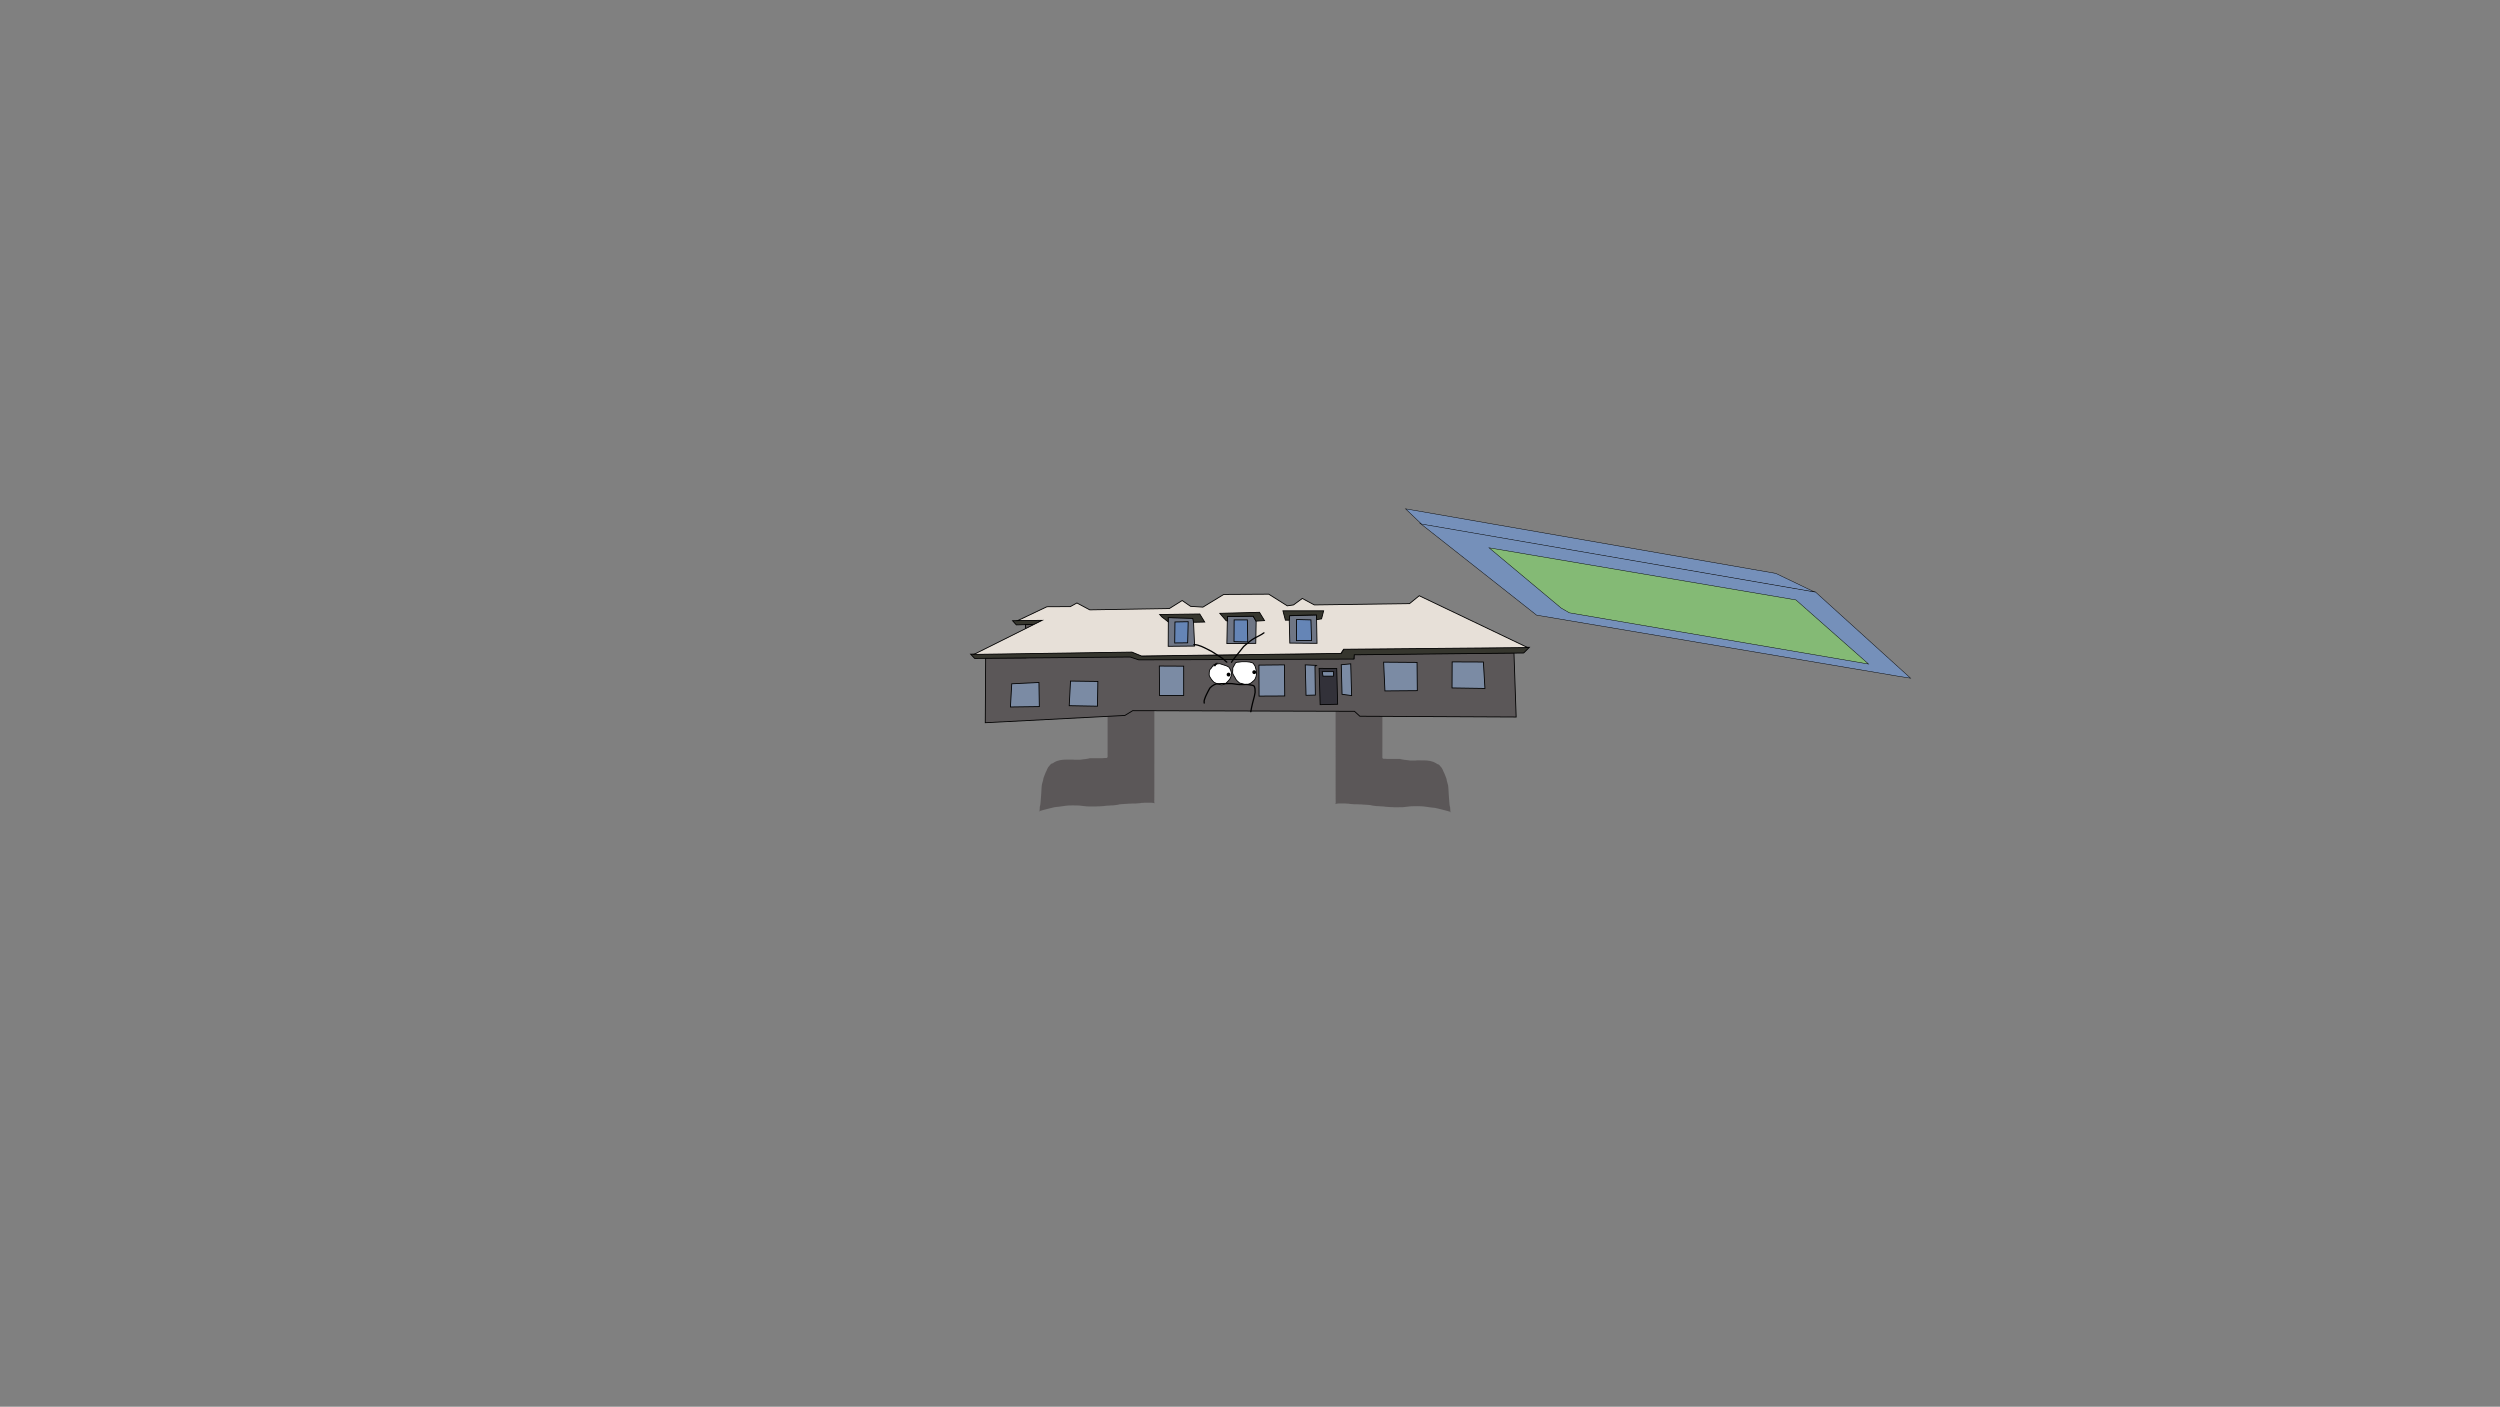 <svg version="1.1" xmlns="http://www.w3.org/2000/svg" xmlns:xlink="http://www.w3.org/1999/xlink" width="2878.25" height="1619.58" viewBox="0,0,2878.25,1619.58"><rect x="0" y="0" width="2878.25" height="1619.58" fill="#808080" stroke="none"/><g transform="translate(1119.125,629.79)"><g stroke-miterlimit="10"><path d="M-1119.125,989.79v-1619.58h2878.25v1619.58z" fill="none" stroke="#000000" stroke-width="0" stroke-linecap="butt"/><path d="M474.594,139.454c-0.188,-0.08 -0.419,-0.13 -0.706,-0.13c-1.5,0 -1.499,1.357 -1.499,1.357c0,16.233 0.017,32.461 0.017,48.694c0,13.402 -0.002,26.726 -0.002,40.128c0,2.714 -0.006,5.427 -0.006,8.141c0,0.905 -0.07,1.811 -0.001,2.714c0.078,1.019 -0.32,2.281 0.438,3.038c0.678,0.677 1.995,0.263 2.995,0.395c0.735,0.06 1.466,0.155 2.203,0.181c1.022,0.035 2.042,0.001 3.064,0.001c2,0 3.992,-0 5.992,-0c1,0 1.996,0.002 2.996,0c0.819,-0.002 1.641,-0.098 2.454,-0.01c0.775,0.084 1.504,0.375 2.267,0.524c1.01,0.198 2.024,0.375 3.045,0.518c0.756,0.106 1.521,0.133 2.278,0.228c0.892,0.112 3.076,0.514 4.119,0.556c0.087,0.004 6.093,0.006 6.18,0.003c0.544,-0.021 1.076,-0.152 1.62,-0.181c1.568,-0.084 3.139,0.005 4.71,0.005c2.304,0 4.572,-0.025 6.873,0.148c1.277,0.096 2.554,0.339 3.81,0.545c0.362,0.099 3.127,0.837 3.567,1.017c0.844,0.345 1.66,0.748 2.45,1.185c0.713,0.395 1.321,0.938 2.051,1.307c0.482,0.244 1.068,0.281 1.553,0.519c0.338,0.166 0.697,0.478 0.954,0.737c0.468,0.472 0.864,0.998 1.283,1.506c1.447,1.749 1.677,1.901 2.628,3.895c0.306,0.642 0.498,1.326 0.791,1.973c0.306,0.676 0.7,1.319 1.002,1.996c0.576,1.291 1.073,2.61 1.576,3.926c0.312,0.817 0.677,1.622 0.91,2.461c0.239,0.86 0.298,1.755 0.5,2.623c0.381,1.637 1.018,3.224 1.335,4.872c0.276,1.437 0.404,3.802 0.491,5.244c0.107,1.765 0.191,3.531 0.287,5.296c0.167,2.725 0.372,5.444 0.618,8.165c0.021,0.235 0.379,4.203 0.396,4.304c0.144,0.85 0.473,1.67 0.598,2.522c0.128,0.87 0.088,1.753 0.157,2.628c0.063,0.799 0.001,1.622 0.236,2.395c0.104,0.342 1.12,0.921 0.742,0.825c-0.596,-0.152 -0.922,-0.773 -1.481,-1.013c-0.863,-0.37 -4.87,-1.367 -5.77,-1.6c-1.881,-0.486 -3.757,-0.992 -5.645,-1.457c-0.971,-0.239 -1.948,-0.457 -2.923,-0.685c-0.87,-0.203 -1.727,-0.462 -2.61,-0.609c-0.52,-0.086 -4.162,-0.437 -5.09,-0.555c-2.619,-0.332 -5.232,-0.727 -7.846,-1.09c-1.028,-0.085 -2.055,-0.2 -3.086,-0.253c-2.982,-0.153 -5.989,-0.118 -8.972,-0.03c-1.023,0.03 -2.05,0.018 -3.07,0.091c-2.985,0.214 -5.921,0.82 -8.913,0.993c-1.217,0.07 -4.707,0.09 -5.913,0.095c-1.551,0.007 -3.107,0.086 -4.656,0.006c-0.604,-0.031 -1.201,-0.153 -1.805,-0.181c-0.679,-0.032 -1.361,0.023 -2.04,-0.001c-0.542,-0.019 -4.515,-0.27 -5.291,-0.354c-0.881,-0.096 -1.749,-0.286 -2.631,-0.365c-1.012,-0.091 -2.033,-0.083 -3.047,-0.147c-0.954,-0.06 -1.906,-0.175 -2.861,-0.222c-0.524,-0.026 -1.053,0.04 -1.576,0.001c-0.959,-0.07 -1.911,-0.218 -2.866,-0.327c-0.911,-0.124 -1.833,-0.205 -2.736,-0.373c-0.759,-0.141 -1.483,-0.421 -2.244,-0.551c-0.909,-0.155 -4.586,-0.349 -5.18,-0.383c-0.99,-0.056 -1.982,-0.09 -2.971,-0.158c-0.761,-0.053 -1.517,-0.167 -2.279,-0.207c-0.542,-0.029 -1.088,0.02 -1.631,-0.001c-0.999,-0.039 -1.995,-0.142 -2.994,-0.181c-0.506,-0.02 -3.204,0.018 -3.602,-0.001c-0.653,-0.03 -1.301,-0.13 -1.953,-0.179c-0.905,-0.068 -1.819,-0.066 -2.72,-0.173c-0.629,-0.074 -1.228,-0.306 -1.859,-0.369c-0.625,-0.063 -1.259,0.026 -1.886,-0.006c-0.604,-0.031 -1.201,-0.159 -1.806,-0.182c-0.067,-0.003 -4.465,-0.003 -5.098,-0.003c-1.837,0 -3.57,-0.103 -5.364,0.369c-0.292,0.077 -0.541,0.252 -0.812,0.378c0.124,-0.593 0.332,-1.176 0.37,-1.778c0.058,-0.898 -0.067,-1.798 -0.083,-2.698c-0.016,-0.899 -0.009,-1.799 -0.013,-2.699c-0.016,-3.479 -0.025,-6.96 -0.025,-10.44c0,-11.948 -0.011,-23.909 -0.011,-35.857c0,-17.768 -0.004,-35.572 -0.004,-53.339c0,-17.524 0.016,-35.068 0.016,-52.592c0,-5.993 0.004,-11.988 0.004,-17.981c0,-0.905 0.001,-1.81 0.001,-2.715c0,-0.905 0.096,-1.814 0.001,-2.715c-0.035,-0.327 -0.707,-0.767 -0.386,-0.92c0.583,-0.278 1.31,0.142 1.968,0.167c0.517,0.019 1.035,-0.033 1.552,-0.037c1.748,-0.014 3.499,0.059 5.246,-0.001c3.036,-0.106 6.052,-0.501 9.07,-0.797c0.968,-0.095 1.933,-0.237 2.905,-0.286c0.972,-0.048 1.948,-0.004 2.921,-0.005c1.61,-0.002 4.357,-0.003 5.971,-0.003c1.69,0.06 3.384,0.083 5.072,0.178c0.813,0.046 1.623,0.149 2.437,0.183c0.666,0.027 1.335,-0.029 2.001,-0c1.349,0.058 3.965,0.393 5.149,0.479c0.647,0.047 1.304,-0.028 1.946,0.055c1.817,0.236 2.704,0.647 4.422,1.054c0.974,0.23 1.964,0.405 2.94,0.626c0.631,0.143 1.243,0.363 1.884,0.465c0.291,0.046 0.724,-0.247 0.887,-0.024c0.252,0.343 0.014,0.913 0.013,1.325c-0.001,1.246 -0.006,2.491 -0.006,3.737c0,4.007 0.001,8.014 0.001,12.021c0,2.691 0.001,5.381 0.001,8.072z" fill="#5b5758" stroke="none" stroke-width="0.5" stroke-linecap="butt"/><path d="M153.867,130.53c0,-4.007 0.001,-8.014 0.001,-12.022c0,-1.246 -0.005,-2.491 -0.006,-3.737c-0,-0.412 -0.239,-0.982 0.013,-1.325c0.164,-0.223 0.596,0.071 0.887,0.024c0.641,-0.102 1.253,-0.322 1.884,-0.465c0.976,-0.221 1.966,-0.395 2.94,-0.626c1.718,-0.407 2.605,-0.818 4.422,-1.054c0.642,-0.083 1.3,-0.008 1.946,-0.055c1.185,-0.085 3.8,-0.421 5.149,-0.479c0.666,-0.028 1.335,0.028 2.001,0c0.814,-0.034 1.624,-0.137 2.437,-0.183c1.688,-0.096 3.382,-0.119 5.072,-0.178c1.613,0 4.361,0.002 5.971,0.003c0.973,0.001 1.949,-0.043 2.921,0.005c0.972,0.048 1.937,0.191 2.905,0.286c3.018,0.296 6.033,0.691 9.07,0.797c1.747,0.061 3.498,-0.013 5.246,0.001c0.517,0.004 1.035,0.056 1.552,0.037c0.658,-0.024 1.385,-0.444 1.968,-0.167c0.321,0.153 -0.352,0.594 -0.386,0.92c-0.096,0.901 0.001,1.81 0.001,2.715c0,0.905 0.001,1.81 0.001,2.715c0,5.993 0.004,11.988 0.004,17.981c0,17.524 0.016,35.068 0.016,52.592c0,17.768 -0.004,35.572 -0.004,53.339c0,11.948 -0.011,23.909 -0.011,35.857c0,3.479 -0.01,6.96 -0.025,10.44c-0.004,0.899 0.003,1.8 -0.013,2.699c-0.016,0.899 -0.141,1.8 -0.083,2.698c0.039,0.602 0.247,1.186 0.37,1.778c-0.271,-0.126 -0.52,-0.301 -0.812,-0.378c-1.794,-0.472 -3.527,-0.369 -5.364,-0.369c-0.633,0 -5.031,0 -5.098,0.003c-0.605,0.023 -1.201,0.151 -1.806,0.182c-0.628,0.032 -1.262,-0.056 -1.886,0.006c-0.63,0.063 -1.23,0.295 -1.859,0.369c-0.901,0.107 -1.815,0.105 -2.72,0.173c-0.652,0.049 -1.3,0.149 -1.953,0.179c-0.397,0.018 -3.096,-0.019 -3.602,0.001c-0.999,0.039 -1.995,0.142 -2.994,0.181c-0.543,0.021 -1.088,-0.028 -1.631,0.001c-0.762,0.041 -1.518,0.154 -2.279,0.207c-0.989,0.069 -1.981,0.102 -2.971,0.158c-0.594,0.034 -4.271,0.228 -5.18,0.383c-0.761,0.13 -1.485,0.41 -2.244,0.551c-0.903,0.168 -1.824,0.249 -2.736,0.373c-0.955,0.109 -1.907,0.257 -2.866,0.327c-0.524,0.038 -1.052,-0.027 -1.576,-0.001c-0.955,0.048 -1.906,0.163 -2.861,0.222c-1.014,0.063 -2.035,0.056 -3.047,0.147c-0.882,0.08 -1.751,0.27 -2.631,0.365c-0.776,0.084 -4.749,0.335 -5.291,0.354c-0.679,0.024 -1.361,-0.031 -2.04,0.001c-0.604,0.029 -1.201,0.15 -1.805,0.181c-1.549,0.08 -3.105,0 -4.656,-0.006c-1.206,-0.005 -4.696,-0.025 -5.913,-0.095c-2.993,-0.173 -5.928,-0.778 -8.913,-0.993c-1.02,-0.073 -2.047,-0.061 -3.07,-0.091c-2.983,-0.088 -5.989,-0.123 -8.972,0.03c-1.031,0.053 -2.058,0.169 -3.086,0.253c-2.614,0.363 -5.227,0.758 -7.846,1.09c-0.928,0.118 -4.57,0.468 -5.09,0.555c-0.883,0.147 -1.74,0.405 -2.61,0.609c-0.974,0.228 -1.952,0.446 -2.923,0.685c-1.888,0.465 -3.764,0.971 -5.645,1.457c-0.901,0.233 -4.908,1.23 -5.77,1.6c-0.559,0.24 -0.885,0.861 -1.481,1.013c-0.377,0.096 0.638,-0.483 0.742,-0.825c0.235,-0.773 0.174,-1.595 0.236,-2.395c0.069,-0.875 0.029,-1.759 0.157,-2.628c0.125,-0.852 0.454,-1.672 0.598,-2.522c0.017,-0.101 0.375,-4.069 0.396,-4.304c0.247,-2.721 0.451,-5.439 0.618,-8.165c0.096,-1.765 0.18,-3.532 0.287,-5.296c0.088,-1.442 0.215,-3.807 0.491,-5.244c0.317,-1.648 0.955,-3.235 1.335,-4.872c0.202,-0.868 0.261,-1.762 0.5,-2.623c0.233,-0.839 0.598,-1.643 0.91,-2.461c0.502,-1.316 1,-2.635 1.576,-3.926c0.302,-0.678 0.697,-1.32 1.002,-1.996c0.293,-0.648 0.485,-1.331 0.791,-1.973c0.951,-1.993 1.181,-2.145 2.628,-3.895c0.42,-0.507 0.816,-1.034 1.283,-1.506c0.257,-0.259 0.616,-0.571 0.954,-0.737c0.485,-0.239 1.072,-0.275 1.553,-0.519c0.73,-0.37 1.337,-0.913 2.051,-1.307c0.79,-0.437 1.606,-0.84 2.45,-1.185c0.441,-0.18 3.206,-0.918 3.567,-1.017c1.256,-0.206 2.533,-0.449 3.81,-0.545c2.301,-0.173 4.569,-0.148 6.873,-0.148c1.571,0 3.141,-0.089 4.71,-0.005c0.543,0.029 1.076,0.159 1.62,0.181c0.087,0.003 6.094,0.001 6.18,-0.003c1.043,-0.042 3.228,-0.444 4.119,-0.556c0.757,-0.095 1.522,-0.123 2.278,-0.228c1.022,-0.143 2.035,-0.32 3.045,-0.518c0.763,-0.149 1.492,-0.44 2.267,-0.524c0.813,-0.088 1.635,0.008 2.454,0.01c1,0.002 1.996,-0 2.996,-0c2,0 3.992,0.001 5.992,0c1.023,-0 2.042,0.035 3.064,-0.001c0.738,-0.026 1.468,-0.12 2.203,-0.181c0.999,-0.132 2.317,0.282 2.995,-0.395c0.758,-0.757 0.36,-2.019 0.438,-3.038c0.069,-0.903 -0.001,-1.809 -0.001,-2.714c0,-2.714 -0.006,-5.427 -0.006,-8.141c0,-13.402 -0.002,-26.726 -0.002,-40.128c0,-16.233 0.017,-32.461 0.017,-48.694c0,0 0.001,-1.357 -1.499,-1.357c-0.287,0 -0.518,0.05 -0.706,0.13c0,-2.691 0.001,-5.381 0.001,-8.072z" fill="#5b5758" stroke="none" stroke-width="0.5" stroke-linecap="butt"/><path d="M15.222,202.275l0.447,-74.723h46.236l-0.447,-38.778l164.882,-1.156l0.298,-6.562l27.443,0.298l6.413,4.325l34.304,-0.597l0.149,-5.22l28.636,-0.746l3.281,5.518l38.778,-0.298l-0.298,-5.518l31.47,-1.044l0.708,50.263l42.246,0.447l-0.298,-5.071l184.411,-1.641l2.536,73.94l-179.909,-0.895l-6.264,-5.668l-255.266,-0.746l-9.098,5.518z" fill="#5b5758" stroke="#000000" stroke-width="1" stroke-linecap="round"/><path d="M73.203,89.035l-22.223,0.597l-4.325,-4.773l33.707,-0.746z" fill="#36362e" stroke="#000000" stroke-width="1" stroke-linecap="round"/><path d="M-1.631,123.339l184.821,-2.834l12.528,4.922l229.351,-2.983l2.983,-4.922l213.579,-2.088l-6.562,6.562l-195.038,2.088l-0.447,4.922l-247.659,0.895l-9.844,-3.281l-179.089,1.641z" fill="#36362e" stroke="#000000" stroke-width="1" stroke-linecap="round"/><path d="M2.097,123.637l78.601,-39.226l-28.189,0.298l33.707,-15.959l26.921,-0.149l7.607,-4.176l14.766,7.905l91.651,-1.491l14.766,-9.247l9.695,6.712l14.169,0.895l24.013,-14.616l51.791,-0.298l21.328,13.423l7.159,-1.044l10.142,-7.457l13.871,7.457l109.586,-1.491l11.186,-9.098l124.836,59.696l-211.938,1.939l-3.132,4.773l-229.612,2.983l-10.888,-4.474z" fill="#e7e0d8" stroke="#000000" stroke-width="1" stroke-linecap="round"/><path d="M254.753,81.503l1.491,32.514l-30.426,0.298l0.149,-33.111z" fill="#6f7685" stroke="#000000" stroke-width="1" stroke-linecap="round"/><path d="M293.979,79.713l29.531,-0.298l3.58,5.668l-0.447,25.802l-33.26,0.298z" fill="#6f7685" stroke="#000000" stroke-width="1" stroke-linecap="round"/><path d="M365.085,79.116l31.47,-0.895l0.597,32.663l-31.321,-0.298z" fill="#6f7685" stroke="#000000" stroke-width="1" stroke-linecap="round"/><path d="M390.887,107.604l-17.45,0.149l0.149,-24.311l16.555,0.447z" fill="#6585b6" stroke="#000000" stroke-width="1" stroke-linecap="round"/><path d="M317.395,109.244l-15.81,-0.298l0.149,-25.057h15.213z" fill="#6585b6" stroke="#000000" stroke-width="1" stroke-linecap="round"/><path d="M248.228,110.288l-14.915,0.149l0.298,-24.162l15.213,-0.298z" fill="#6585b6" stroke="#000000" stroke-width="1" stroke-linecap="round"/><path d="M216.049,77.7l46.087,-0.597l5.668,9.247l-12.833,0.286l-0.889,-4.462l-28.338,-0.895l0.149,4.922l-7.457,-5.817z" fill="#36362e" stroke="#000000" stroke-width="1" stroke-linecap="round"/><path d="M292.562,84.859l-7.308,-8.501l45.639,-1.193l5.817,9.545l-9.844,0.597l-3.132,-5.668l-29.68,0.447l0.149,5.071z" fill="#36362e" stroke="#000000" stroke-width="1" stroke-linecap="round"/><path d="M365.234,84.187h-4.474l-2.834,-10.739h46.832l-2.386,9.247l-5.668,0.895l-0.298,-5.518l-30.724,0.895z" fill="#36362e" stroke="#000000" stroke-width="1" stroke-linecap="round"/><path d="M243.641,170.879l-27.741,0.149l-0.298,-34.006l28.04,0.149z" fill="#7b8ba4" stroke="#000000" stroke-width="1" stroke-linecap="round"/><path d="M330.296,135.979l29.382,-0.298l0.298,35.795l-29.531,0.149z" fill="#7b8ba4" stroke="#000000" stroke-width="1" stroke-linecap="round"/><path d="M394.802,137.47l0.447,32.962l-10.739,0.298l-0.895,-35.05l12.827,0.597z" fill="#7b8ba4" stroke="#000000" stroke-width="1" stroke-linecap="round"/><path d="M425.079,135.531l10.888,-1.044l1.044,36.541l-11.037,-1.491z" fill="#7b8ba4" stroke="#000000" stroke-width="1" stroke-linecap="round"/><path d="M400.768,181.469l-1.193,-41.761l20.284,0.149l1.044,41.165z" fill="#323139" stroke="#000000" stroke-width="1" stroke-linecap="round"/><path d="M415.981,148.656h-11.932l-0.895,-5.22h13.125z" fill="#7b8ba4" stroke="#000000" stroke-width="1" stroke-linecap="round"/><path d="M512.629,165.361l-37.287,0.298l-1.491,-33.111l38.48,0.298z" fill="#7b8ba4" stroke="#000000" stroke-width="1" stroke-linecap="round"/><path d="M552.749,132.25l35.945,0.149l1.79,30.426l-37.883,-0.597z" fill="#7b8ba4" stroke="#000000" stroke-width="1" stroke-linecap="round"/><path d="M144.384,183.259l-32.514,-0.597l1.491,-28.338l31.47,0.447z" fill="#7b8ba4" stroke="#000000" stroke-width="1" stroke-linecap="round"/><path d="M77.454,183.706l-33.26,0.447l1.491,-26.697l31.321,-1.491z" fill="#7b8ba4" stroke="#000000" stroke-width="1" stroke-linecap="round"/><path d="M306.692,132.564c0.235,-0.06 0.466,-0.154 0.707,-0.181c0.282,-0.032 0.573,0.032 0.855,-0c0.34,-0.039 0.669,-0.161 1.006,-0.214c1.204,-0.19 2.423,-0.17 3.637,-0.17c2.301,0 4.598,0.027 6.869,0.455c1.027,0.194 2.018,0.574 3.021,0.853c0.316,0.19 0.895,0.474 1.151,0.813c0.148,0.196 0.222,0.442 0.363,0.643c0.477,0.678 1.047,1.288 1.405,2.051c0.41,0.874 0.614,1.839 0.847,2.77c0.199,0.798 0.473,1.676 0.624,2.482c0.176,0.943 0.198,1.957 0.204,2.912c0.005,0.666 0.082,1.373 0.005,2.034c-0.098,0.844 -0.311,1.688 -0.535,2.505c-0.185,0.609 -0.423,1.21 -0.701,1.782c-0.221,0.454 -0.536,1.18 -0.866,1.59c-0.563,0.698 -1.311,1.218 -1.977,1.8c-0.251,0.219 -0.466,0.483 -0.717,0.703c-0.71,0.622 -1.522,1.246 -2.347,1.707c-0.548,0.306 -1.159,0.507 -1.761,0.684c-0.764,0.225 -1.548,0.443 -2.349,0.49c-0.575,0.033 -1.159,-0.001 -1.735,-0.001c-0.093,0 -0.186,0 -0.275,-0c-0.703,-0.187 -1.411,-0.384 -2.103,-0.601c-0.111,-0.035 -1.848,-0.656 -1.925,-0.675c-0.042,-0.01 -1.314,-0.194 -1.82,-0.268c-0.344,-0.253 -0.684,-0.519 -1.009,-0.795c-1.266,-1.076 -2.673,-2.275 -3.538,-3.713c-0.343,-0.571 -0.577,-1.211 -0.918,-1.783c-0.173,-0.29 -0.393,-0.554 -0.574,-0.839c-0.527,-0.834 -0.994,-1.731 -1.474,-2.592c-0.152,-0.272 -0.337,-0.532 -0.451,-0.821c-0.208,-0.527 -0.271,-1.27 -0.345,-1.82c-0.007,-1 0.137,-1.992 0.184,-2.989c0.038,-0.802 -0.187,-1.812 0.161,-2.574c0.13,-0.285 0.343,-0.529 0.499,-0.8c0.455,-0.792 0.873,-1.618 1.325,-2.413c0.254,-0.447 0.513,-0.898 0.751,-1.355c0.139,-0.267 0.34,-0.796 0.62,-0.979c0.554,-0.362 0.745,-0.24 1.281,-0.404c0.462,-0.141 0.937,-0.279 1.402,-0.43c0.186,0.224 0.502,0.144 0.502,0.144z" fill="#ffffff" stroke="#000000" stroke-width="1" stroke-linecap="butt"/><path d="M279.491,135.458c-0.146,0.261 -0.211,0.556 -0.318,0.835c0,0 -0.231,0.385 0.237,0.561c0.468,0.176 0.646,-0.294 0.646,-0.294c0.085,-0.231 0.144,-0.476 0.256,-0.695c0.23,-0.453 0.631,-0.547 1.068,-0.804c0.231,-0.136 0.441,-0.321 0.692,-0.415c0.478,-0.178 1.358,-0.204 1.843,-0.239c0.332,-0.024 0.669,-0.046 1.001,-0.073c0.153,-0.012 0.31,-0.077 0.461,-0.045c0.292,0.062 0.56,0.215 0.839,0.32c0.615,0.231 1.249,0.432 1.879,0.618c0.86,0.253 1.712,0.56 2.567,0.83c0.571,0.18 1.165,0.31 1.728,0.514c0.755,0.272 1.042,0.452 1.756,0.821c0.547,0.281 1.124,0.519 1.563,0.972c0.522,0.539 0.948,1.377 1.292,2.029c0.159,0.302 0.707,1.323 0.824,1.603c0.325,0.779 0.512,1.564 0.666,2.389c0.094,0.502 0.199,1.007 0.294,1.509c0.062,0.326 0.15,0.754 0.092,1.089c-0.105,0.611 -0.452,1.161 -0.696,1.731c-0.207,0.483 -0.29,1.02 -0.511,1.496c-0.305,0.657 -0.679,1.341 -1.026,1.977c-0.656,0.956 -1.495,1.761 -2.283,2.607c-0.514,0.552 -1.086,1.064 -1.594,1.619c-0.208,0.227 -0.371,0.502 -0.604,0.702c-0.142,0.122 -0.338,0.166 -0.506,0.249c-0.29,0.144 -0.575,0.307 -0.871,0.436c-0.997,0.434 -2.23,0.838 -3.33,0.855c-0.961,0.015 -1.89,-0.299 -2.807,-0.548c-1.28,-0.348 -2.514,-0.761 -3.74,-1.266c-0.604,-0.249 -1.204,-0.528 -1.787,-0.823c-0.167,-0.085 -0.352,-0.144 -0.505,-0.253c-0.509,-0.366 -0.926,-0.859 -1.339,-1.322c-0.547,-0.613 -1.137,-1.248 -1.611,-1.921c-0.367,-0.522 -0.692,-1.081 -1.042,-1.614c-0.61,-0.928 -1.22,-1.925 -1.524,-3.008c-0.165,-0.589 -0.121,-0.819 -0.12,-1.424c0.001,-1.624 0.125,-3.243 0.635,-4.791c0.339,-1.056 1.017,-1.29 1.696,-2.141c1.826,-2.29 1.784,-3.894 4.807,-4.915c-0.259,0.166 -0.414,0.446 -0.63,0.832z" fill="#ffffff" stroke="#000000" stroke-width="1" stroke-linecap="butt"/><path d="M293.101,146.851c0,-1.243 1.007,-2.25 2.25,-2.25c1.243,0 2.25,1.007 2.25,2.25c0,1.243 -1.007,2.25 -2.25,2.25c-1.243,0 -2.25,-1.007 -2.25,-2.25z" fill="#000000" stroke="none" stroke-width="0.5" stroke-linecap="butt"/><path d="M322.653,144.08c0,-1.243 1.007,-2.25 2.25,-2.25c1.243,0 2.25,1.007 2.25,2.25c0,1.243 -1.007,2.25 -2.25,2.25c-1.243,0 -2.25,-1.007 -2.25,-2.25z" fill="#000000" stroke="none" stroke-width="0.5" stroke-linecap="butt"/><path d="M254.678,112.594c-0.182,-0.728 0.546,-0.909 0.546,-0.909l0.599,-0.117c5.609,0.262 11.113,3.192 16.025,5.707c1.339,0.686 2.728,1.322 4.035,2.067c2.174,1.239 4.255,2.684 6.372,4.02c1.274,0.804 2.528,1.633 3.785,2.463c0.045,0.03 2.515,1.661 2.537,1.678c1.822,1.354 3.328,3.068 5.16,4.397c0,0 0.607,0.441 0.165,1.048c-0.441,0.607 -1.048,0.165 -1.048,0.165c-0.364,-0.265 -0.746,-0.506 -1.091,-0.795c-0.745,-0.625 -1.142,-1.129 -1.837,-1.738c-0.733,-0.643 -1.463,-1.291 -2.246,-1.872c-0.792,-0.588 -1.646,-1.086 -2.469,-1.63c-1.248,-0.824 -2.494,-1.648 -3.758,-2.446c-2.097,-1.323 -4.16,-2.757 -6.314,-3.985c-1.287,-0.734 -2.656,-1.36 -3.976,-2.035c-4.7,-2.408 -10.036,-5.305 -15.41,-5.544l-0.167,0.074c0,0 -0.728,0.182 -0.91,-0.546z" fill="#000000" stroke="none" stroke-width="0.5" stroke-linecap="butt"/><path d="M336.815,98.825c0,0.498 -0.33,0.665 -0.552,0.721c-3.182,2.439 -7.062,3.978 -10.541,5.957c-3.806,2.165 -6.942,4.767 -10.242,7.619c-0.739,0.638 -1.524,1.226 -2.218,1.913c-0.542,0.537 -0.943,1.2 -1.416,1.8c-1.24,1.572 -2.465,3.157 -3.722,4.716c-1.253,1.554 -2.569,3.059 -3.808,4.624c-0.841,1.062 -1.628,2.172 -2.44,3.256c-0.094,0.125 -1.661,2.212 -1.76,2.365c-0.263,0.407 -0.474,0.845 -0.712,1.268c0,0 -0.368,0.654 -1.021,0.286c-0.654,-0.368 -0.286,-1.021 -0.286,-1.021c0.253,-0.449 0.479,-0.914 0.759,-1.347c0.135,-0.208 1.657,-2.233 1.82,-2.45c0.819,-1.093 1.613,-2.213 2.461,-3.284c1.243,-1.57 2.563,-3.08 3.82,-4.639c1.253,-1.555 2.475,-3.136 3.712,-4.704c0.502,-0.636 0.935,-1.335 1.509,-1.907c0.045,-0.045 2.241,-1.941 2.321,-2.011c3.371,-2.913 6.591,-5.574 10.478,-7.786c3.473,-1.976 7.381,-3.499 10.531,-5.968l0.558,-0.16c0,0 0.75,0 0.75,0.75z" fill="#000000" stroke="none" stroke-width="0.5" stroke-linecap="butt"/><path d="M320.776,190.354c-0.735,-0.147 -0.588,-0.883 -0.588,-0.883l0.089,-0.442c0.936,-6.062 2.574,-11.797 4.099,-17.738c0.102,-0.537 0.397,-2.091 0.475,-2.498c0.09,-0.467 0.222,-0.928 0.27,-1.401c0.038,-0.369 -0.009,-0.742 -0.012,-1.113c-0.004,-0.484 0.003,-2.376 -0.077,-2.885c-0.066,-0.421 -0.235,-0.82 -0.344,-1.232c-0.11,-0.416 -0.108,-0.874 -0.314,-1.251c-0.147,-0.27 -0.427,-0.459 -0.697,-0.606c-0.93,-0.507 -2.099,-0.548 -3.118,-0.742c-1.434,-0.273 -2.896,-0.503 -4.357,-0.58c-1.272,-0.067 -2.554,0.071 -3.825,0.096c-1.445,0.029 -2.895,-0.01 -4.34,-0.015c-0.039,-0.003 -3.015,-0.215 -3.049,-0.219c-1.974,-0.226 -3.921,-0.68 -5.909,-0.817c-0.985,-0.068 -1.975,-0.039 -2.963,-0.059c-2.756,-0.056 -5.509,-0.022 -8.264,0.065c-1.387,0.044 -2.776,0.102 -4.161,0.189c-0.847,0.053 -1.707,0.011 -2.54,0.172c-0.281,0.054 -0.526,0.223 -0.791,0.332c-0.443,0.182 -0.887,0.359 -1.331,0.539c-0.121,0.076 -2.306,1.439 -2.42,1.527c-0.379,0.292 -0.701,0.65 -1.054,0.973c-0.344,0.315 -0.728,0.591 -1.034,0.942c-0.215,0.247 -0.342,0.559 -0.514,0.837c-0.511,0.823 -0.979,1.676 -1.393,2.552c-0.645,1.367 -1.337,2.703 -2.033,4.045c-0.876,1.689 -1.537,3.44 -2.122,5.249c-0.145,0.448 -0.34,0.882 -0.437,1.343c-0.189,0.896 -0.106,1.906 0.008,2.806c0,0 0.093,0.744 -0.651,0.837c-0.744,0.093 -0.837,-0.651 -0.837,-0.651c-0.131,-1.062 -0.209,-2.223 0.008,-3.281c0.107,-0.518 0.32,-1.009 0.481,-1.513c0.604,-1.89 1.306,-3.717 2.218,-5.48c0.686,-1.326 1.37,-2.645 2.008,-3.995c0.439,-0.929 0.931,-1.835 1.477,-2.706c0.21,-0.334 0.374,-0.702 0.632,-1.001c0.349,-0.404 0.781,-0.727 1.173,-1.089c0.384,-0.354 0.741,-0.74 1.154,-1.058c0.245,-0.189 2.392,-1.512 2.654,-1.675c0.483,-0.197 0.964,-0.397 1.448,-0.592c0.338,-0.136 0.659,-0.331 1.016,-0.403c0.529,-0.106 1.075,-0.084 1.613,-0.125c1.791,-0.134 3.585,-0.218 5.38,-0.275c2.782,-0.088 5.561,-0.121 8.343,-0.065c0.048,0.001 3.012,0.061 3.036,0.062c2.011,0.139 3.979,0.594 5.976,0.823c0.975,0.112 1.957,0.14 2.935,0.211c1.417,0.005 2.84,0.043 4.256,0.015c1.308,-0.026 2.62,-0.162 3.93,-0.094c1.529,0.079 3.058,0.32 4.558,0.604c1.67,0.316 3.802,0.391 4.812,2.033c0.299,0.486 0.328,1.092 0.484,1.641c0.132,0.463 0.306,0.917 0.379,1.392c0.099,0.636 0.092,2.453 0.096,3.112c0.003,0.42 0.048,0.842 0.006,1.26c-0.053,0.522 -0.193,1.031 -0.291,1.546c-0.078,0.412 -0.384,2.013 -0.485,2.544c-1.514,5.91 -3.155,11.61 -4.08,17.64l-0.101,0.509c0,0 -0.147,0.735 -0.883,0.588z" fill="#000000" stroke="none" stroke-width="0.5" stroke-linecap="butt"/><g stroke="#000000" stroke-width="0.5" stroke-linecap="round"><path d="M1064.725,148.504l-414.796,-70.076l-134.27,-105.877l455.126,79.028l109.753,99.445z" fill="#7590ba"/><path d="M687.617,75.742l-9.407,-5.499l-82.993,-69.346l353.306,60.01l83.602,73.819z" fill="#84ba75"/><path d="M517.394,-26.474l-18.345,-17.526l426.262,74.352l44.461,21.357z" fill="#7590ba"/></g></g></g></svg>